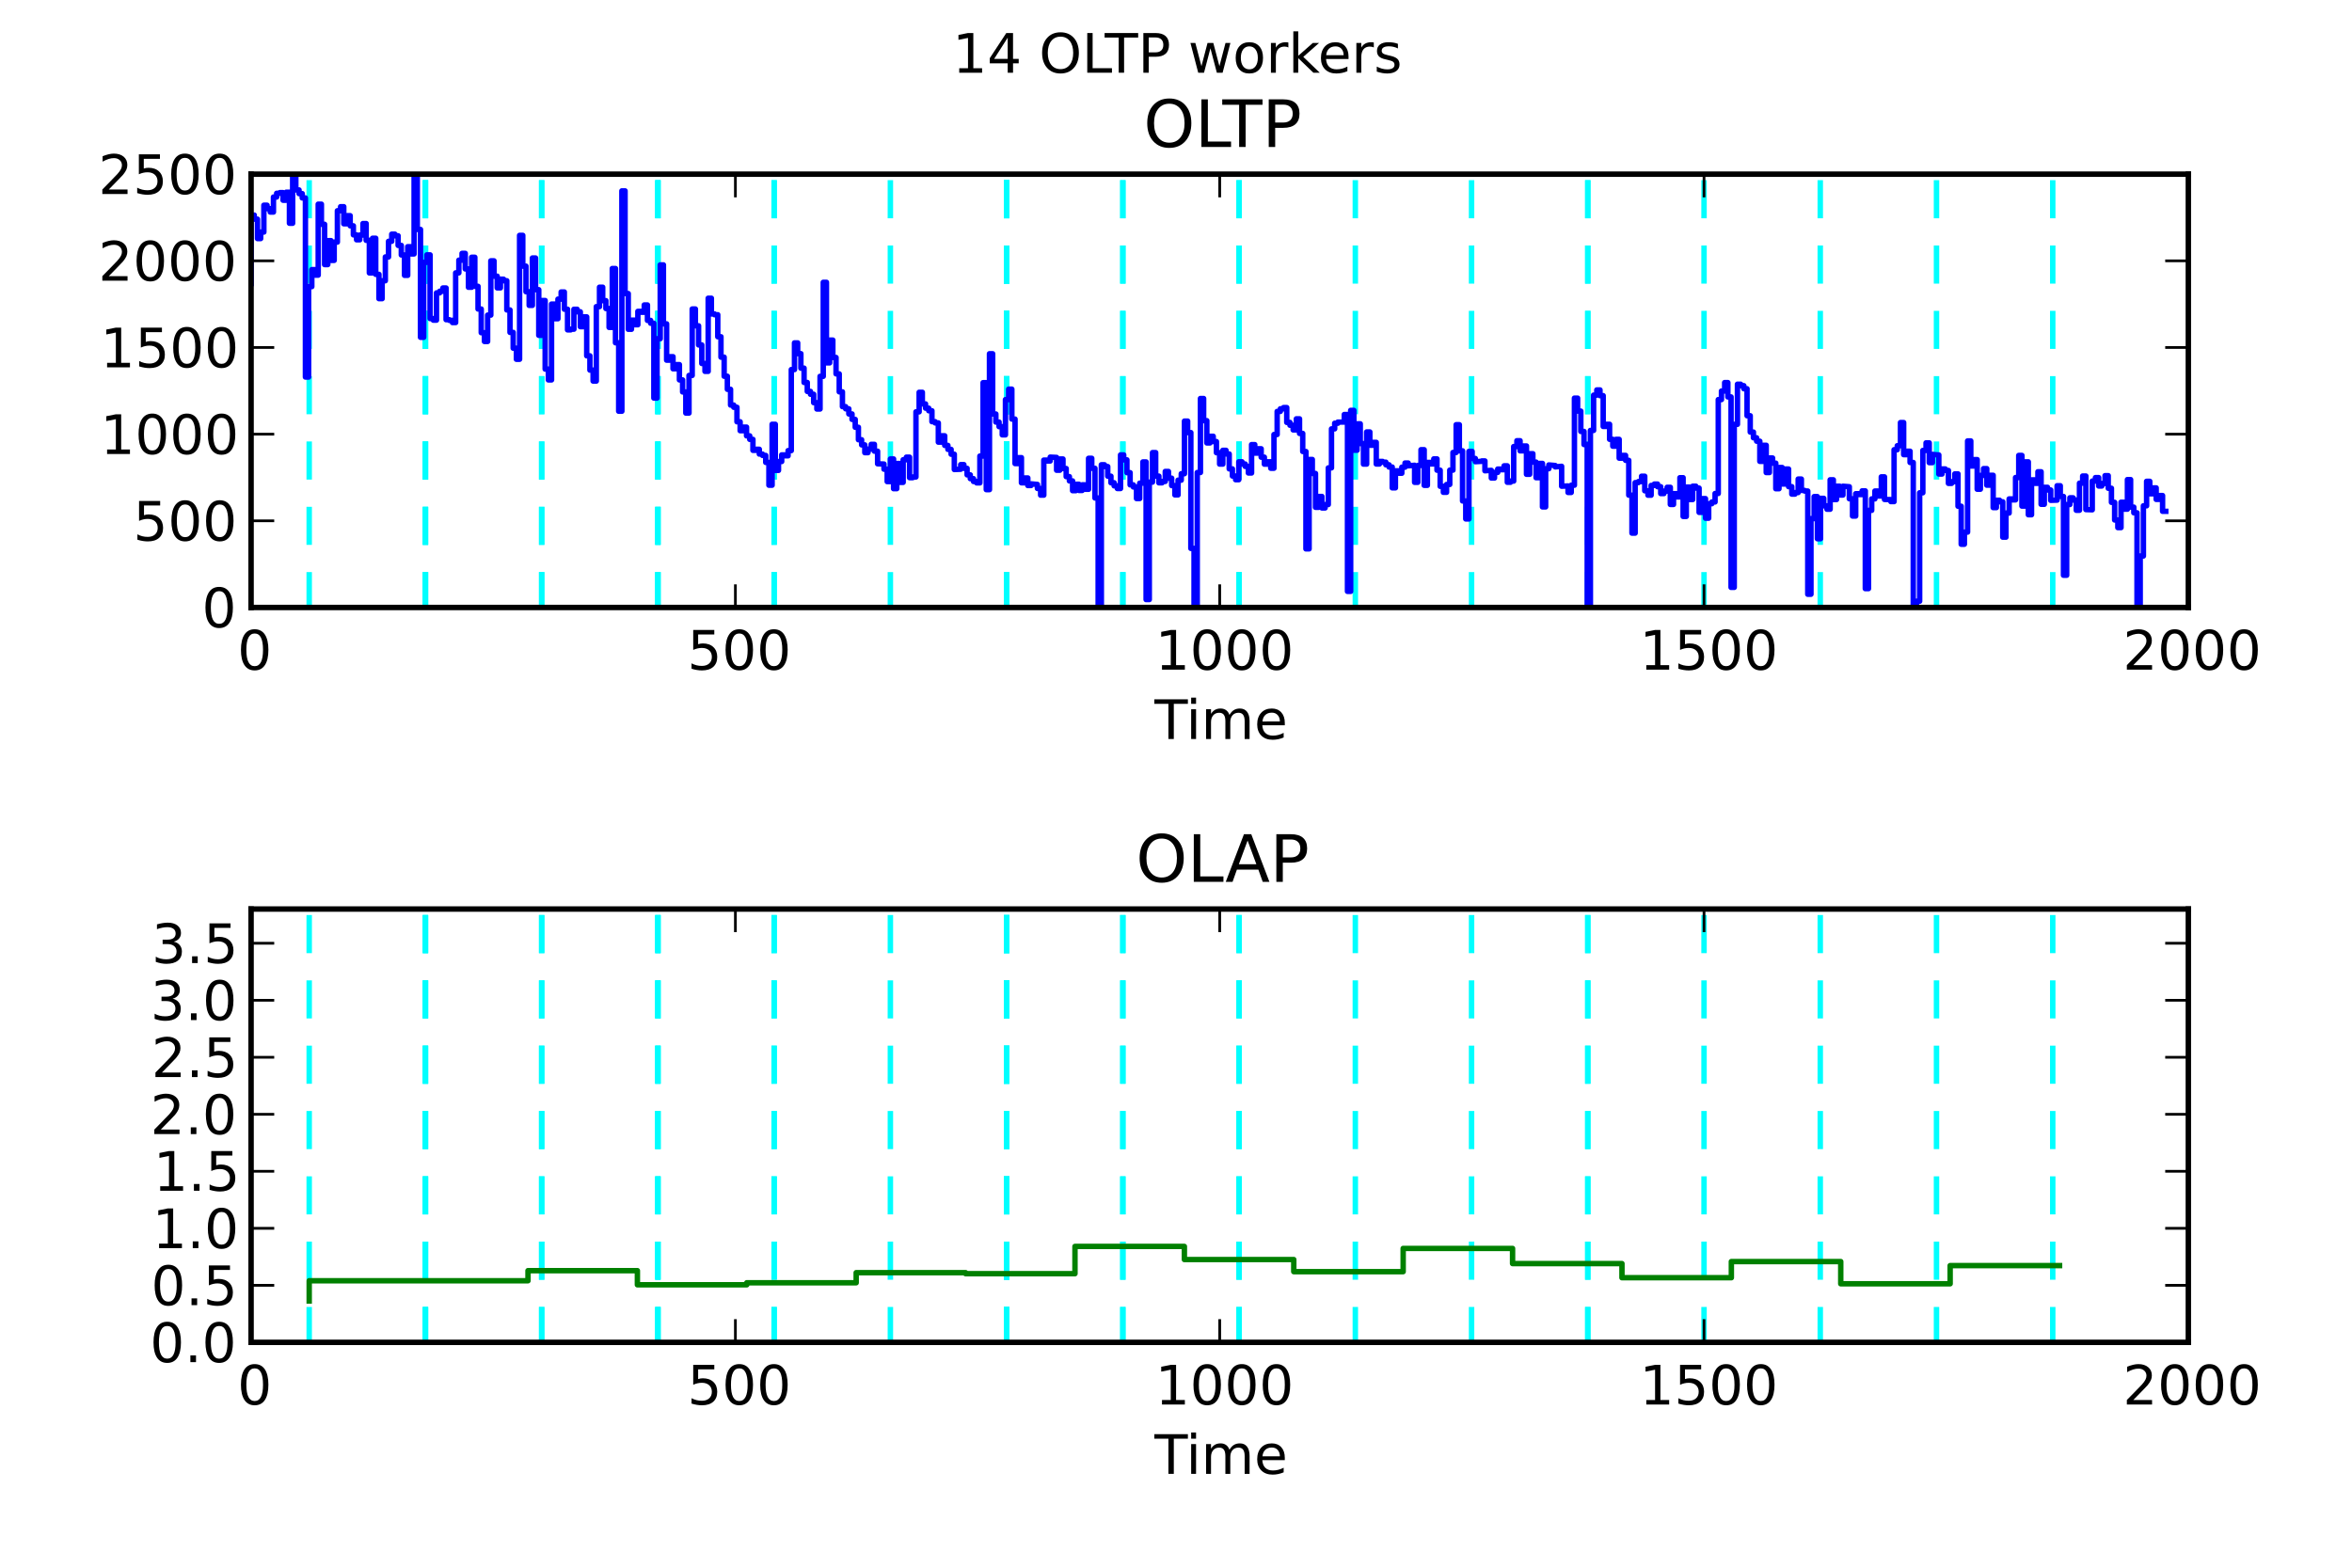 <?xml version="1.0" encoding="utf-8" standalone="no"?>
<!DOCTYPE svg PUBLIC "-//W3C//DTD SVG 1.1//EN"
  "http://www.w3.org/Graphics/SVG/1.1/DTD/svg11.dtd">
<!-- Created with matplotlib (http://matplotlib.sourceforge.net/) -->
<svg height="288pt" version="1.1" viewBox="0 0 432 288" width="432pt" xmlns="http://www.w3.org/2000/svg" xmlns:xlink="http://www.w3.org/1999/xlink">
 <defs>
  <style type="text/css">
*{stroke-linecap:square;stroke-linejoin:round;}
  </style>
 </defs>
 <g id="figure_1">
  <g id="patch_1">
   <path d="
M0 288
L432 288
L432 0
L0 0
z
" style="fill:#ffffff;"/>
  </g>
  <g id="axes_1">
   <g id="patch_2">
    <path d="
M46.117 111.6
L401.941 111.6
L401.941 32
L46.117 32
z
" style="fill:#ffffff;"/>
   </g>
   <g id="line2d_1">
    <path clip-path="url(#paafe9ad165)" d="
M56.792 111.6
L56.792 32" style="fill:none;stroke:#00ffff;stroke-dasharray:6,6;stroke-dashoffset:0.0;stroke-linecap:butt;"/>
   </g>
   <g id="line2d_2">
    <path clip-path="url(#paafe9ad165)" d="
M78.142 111.6
L78.142 32" style="fill:none;stroke:#00ffff;stroke-dasharray:6,6;stroke-dashoffset:0.0;stroke-linecap:butt;"/>
   </g>
   <g id="line2d_3">
    <path clip-path="url(#paafe9ad165)" d="
M78.142 111.6
L78.142 32" style="fill:none;stroke:#00ffff;stroke-dasharray:6,6;stroke-dashoffset:0.0;stroke-linecap:butt;"/>
   </g>
   <g id="line2d_4">
    <path clip-path="url(#paafe9ad165)" d="
M78.142 111.6
L78.142 32" style="fill:none;stroke:#00ffff;stroke-dasharray:6,6;stroke-dashoffset:0.0;stroke-linecap:butt;"/>
   </g>
   <g id="line2d_5">
    <path clip-path="url(#paafe9ad165)" d="
M99.491 111.6
L99.491 32" style="fill:none;stroke:#00ffff;stroke-dasharray:6,6;stroke-dashoffset:0.0;stroke-linecap:butt;"/>
   </g>
   <g id="line2d_6">
    <path clip-path="url(#paafe9ad165)" d="
M99.492 111.6
L99.492 32" style="fill:none;stroke:#00ffff;stroke-dasharray:6,6;stroke-dashoffset:0.0;stroke-linecap:butt;"/>
   </g>
   <g id="line2d_7">
    <path clip-path="url(#paafe9ad165)" d="
M120.841 111.6
L120.841 32" style="fill:none;stroke:#00ffff;stroke-dasharray:6,6;stroke-dashoffset:0.0;stroke-linecap:butt;"/>
   </g>
   <g id="line2d_8">
    <path clip-path="url(#paafe9ad165)" d="
M120.841 111.6
L120.841 32" style="fill:none;stroke:#00ffff;stroke-dasharray:6,6;stroke-dashoffset:0.0;stroke-linecap:butt;"/>
   </g>
   <g id="line2d_9">
    <path clip-path="url(#paafe9ad165)" d="
M120.841 111.6
L120.841 32" style="fill:none;stroke:#00ffff;stroke-dasharray:6,6;stroke-dashoffset:0.0;stroke-linecap:butt;"/>
   </g>
   <g id="line2d_10">
    <path clip-path="url(#paafe9ad165)" d="
M142.19 111.6
L142.19 32" style="fill:none;stroke:#00ffff;stroke-dasharray:6,6;stroke-dashoffset:0.0;stroke-linecap:butt;"/>
   </g>
   <g id="line2d_11">
    <path clip-path="url(#paafe9ad165)" d="
M142.19 111.6
L142.19 32" style="fill:none;stroke:#00ffff;stroke-dasharray:6,6;stroke-dashoffset:0.0;stroke-linecap:butt;"/>
   </g>
   <g id="line2d_12">
    <path clip-path="url(#paafe9ad165)" d="
M163.54 111.6
L163.54 32" style="fill:none;stroke:#00ffff;stroke-dasharray:6,6;stroke-dashoffset:0.0;stroke-linecap:butt;"/>
   </g>
   <g id="line2d_13">
    <path clip-path="url(#paafe9ad165)" d="
M184.889 111.6
L184.889 32" style="fill:none;stroke:#00ffff;stroke-dasharray:6,6;stroke-dashoffset:0.0;stroke-linecap:butt;"/>
   </g>
   <g id="line2d_14">
    <path clip-path="url(#paafe9ad165)" d="
M184.889 111.6
L184.889 32" style="fill:none;stroke:#00ffff;stroke-dasharray:6,6;stroke-dashoffset:0.0;stroke-linecap:butt;"/>
   </g>
   <g id="line2d_15">
    <path clip-path="url(#paafe9ad165)" d="
M184.889 111.6
L184.889 32" style="fill:none;stroke:#00ffff;stroke-dasharray:6,6;stroke-dashoffset:0.0;stroke-linecap:butt;"/>
   </g>
   <g id="line2d_16">
    <path clip-path="url(#paafe9ad165)" d="
M184.889 111.6
L184.889 32" style="fill:none;stroke:#00ffff;stroke-dasharray:6,6;stroke-dashoffset:0.0;stroke-linecap:butt;"/>
   </g>
   <g id="line2d_17">
    <path clip-path="url(#paafe9ad165)" d="
M206.238 111.6
L206.238 32" style="fill:none;stroke:#00ffff;stroke-dasharray:6,6;stroke-dashoffset:0.0;stroke-linecap:butt;"/>
   </g>
   <g id="line2d_18">
    <path clip-path="url(#paafe9ad165)" d="
M206.239 111.6
L206.239 32" style="fill:none;stroke:#00ffff;stroke-dasharray:6,6;stroke-dashoffset:0.0;stroke-linecap:butt;"/>
   </g>
   <g id="line2d_19">
    <path clip-path="url(#paafe9ad165)" d="
M227.588 111.6
L227.588 32" style="fill:none;stroke:#00ffff;stroke-dasharray:6,6;stroke-dashoffset:0.0;stroke-linecap:butt;"/>
   </g>
   <g id="line2d_20">
    <path clip-path="url(#paafe9ad165)" d="
M227.588 111.6
L227.588 32" style="fill:none;stroke:#00ffff;stroke-dasharray:6,6;stroke-dashoffset:0.0;stroke-linecap:butt;"/>
   </g>
   <g id="line2d_21">
    <path clip-path="url(#paafe9ad165)" d="
M248.937 111.6
L248.937 32" style="fill:none;stroke:#00ffff;stroke-dasharray:6,6;stroke-dashoffset:0.0;stroke-linecap:butt;"/>
   </g>
   <g id="line2d_22">
    <path clip-path="url(#paafe9ad165)" d="
M270.287 111.6
L270.287 32" style="fill:none;stroke:#00ffff;stroke-dasharray:6,6;stroke-dashoffset:0.0;stroke-linecap:butt;"/>
   </g>
   <g id="line2d_23">
    <path clip-path="url(#paafe9ad165)" d="
M291.636 111.6
L291.636 32" style="fill:none;stroke:#00ffff;stroke-dasharray:6,6;stroke-dashoffset:0.0;stroke-linecap:butt;"/>
   </g>
   <g id="line2d_24">
    <path clip-path="url(#paafe9ad165)" d="
M291.636 111.6
L291.636 32" style="fill:none;stroke:#00ffff;stroke-dasharray:6,6;stroke-dashoffset:0.0;stroke-linecap:butt;"/>
   </g>
   <g id="line2d_25">
    <path clip-path="url(#paafe9ad165)" d="
M312.986 111.6
L312.986 32" style="fill:none;stroke:#00ffff;stroke-dasharray:6,6;stroke-dashoffset:0.0;stroke-linecap:butt;"/>
   </g>
   <g id="line2d_26">
    <path clip-path="url(#paafe9ad165)" d="
M334.335 111.6
L334.335 32" style="fill:none;stroke:#00ffff;stroke-dasharray:6,6;stroke-dashoffset:0.0;stroke-linecap:butt;"/>
   </g>
   <g id="line2d_27">
    <path clip-path="url(#paafe9ad165)" d="
M355.685 111.6
L355.685 32" style="fill:none;stroke:#00ffff;stroke-dasharray:6,6;stroke-dashoffset:0.0;stroke-linecap:butt;"/>
   </g>
   <g id="line2d_28">
    <path clip-path="url(#paafe9ad165)" d="
M377.034 111.6
L377.034 32" style="fill:none;stroke:#00ffff;stroke-dasharray:6,6;stroke-dashoffset:0.0;stroke-linecap:butt;"/>
   </g>
   <g id="line2d_29">
    <path clip-path="url(#paafe9ad165)" d="
M46.117 52.088
L46.117 39.516
L46.704 39.516
L46.704 40.259
L47.291 40.259
L47.291 43.829
L47.879 43.829
L47.879 42.633
L48.466 42.633
L48.466 37.702
L49.053 37.702
L49.053 38.329
L49.64 38.329
L49.64 38.956
L50.227 38.956
L50.227 36.197
L50.814 36.197
L50.814 35.512
L51.401 35.512
L51.401 35.386
L51.988 35.386
L51.988 36.785
L52.575 36.785
L52.575 35.309
L53.163 35.309
L53.163 41.012
L53.75 41.012
L53.75 32.164
L54.337 32.164
L54.337 34.894
L54.924 34.894
L54.924 35.57
L55.511 35.57
L55.511 36.361
L56.098 36.361
L56.098 69.262
L56.685 69.262
L56.685 52.657
L57.272 52.657
L57.272 49.531
L57.859 49.531
L57.859 50.544
L58.447 50.544
L58.447 37.509
L59.034 37.509
L59.034 41.205
L59.621 41.205
L59.621 48.605
L60.208 48.605
L60.208 44.205
L60.795 44.205
L60.795 47.833
L61.382 47.833
L61.382 44.475
L61.969 44.475
L61.969 38.715
L62.556 38.715
L62.556 37.972
L63.143 37.972
L63.143 41.108
L63.73 41.108
L63.73 39.622
L64.318 39.622
L64.318 41.484
L64.905 41.484
L64.905 43.144
L65.492 43.144
L65.492 44.051
L66.079 44.051
L66.079 43.182
L66.666 43.182
L66.666 41.069
L67.253 41.069
L67.253 44.147
L67.84 44.147
L67.84 50.139
L68.427 50.139
L68.427 43.771
L69.014 43.771
L69.014 50.4
L69.602 50.4
L69.602 54.867
L70.189 54.867
L70.189 51.577
L70.776 51.577
L70.776 47.206
L71.363 47.206
L71.363 44.331
L71.95 44.331
L71.95 43.019
L72.537 43.019
L72.537 43.318
L73.124 43.318
L73.124 45.083
L73.711 45.083
L73.711 46.839
L74.298 46.839
L74.298 50.583
L74.885 50.583
L74.885 45.324
L75.473 45.324
L75.473 46.646
L76.06 46.646
L76.06 28.922
L76.647 28.922
L76.647 42.15
L77.234 42.15
L77.234 61.968
L77.821 61.968
L77.821 48.19
L78.408 48.19
L78.408 46.82
L78.995 46.82
L78.995 58.524
L79.582 58.524
L79.582 58.813
L80.169 58.813
L80.169 53.806
L80.757 53.806
L80.757 53.506
L81.344 53.506
L81.344 52.908
L81.931 52.908
L81.931 58.726
L82.518 58.726
L82.518 58.852
L83.105 58.852
L83.105 59.257
L83.692 59.257
L83.692 50.129
L84.279 50.129
L84.279 47.794
L84.866 47.794
L84.866 46.55
L85.454 46.55
L85.454 49.406
L86.041 49.406
L86.041 52.773
L86.628 52.773
L86.628 47.264
L87.215 47.264
L87.215 52.599
L87.802 52.599
L87.802 56.768
L88.389 56.768
L88.389 61.119
L88.976 61.119
L88.976 62.73
L89.563 62.73
L89.563 57.887
L90.15 57.887
L90.15 47.92
L90.737 47.92
L90.737 50.737
L91.325 50.737
L91.325 52.889
L91.912 52.889
L91.912 51.297
L92.499 51.297
L92.499 51.577
L93.086 51.577
L93.086 56.941
L93.673 56.941
L93.673 61.061
L94.26 61.061
L94.26 63.965
L94.847 63.965
L94.847 66.001
L95.434 66.001
L95.434 43.24
L96.022 43.24
L96.022 48.894
L96.609 48.894
L96.609 53.593
L97.196 53.593
L97.196 56.102
L97.783 56.102
L97.783 47.399
L98.37 47.399
L98.37 53.217
L98.957 53.217
L98.957 61.602
L99.544 61.602
L99.544 55.205
L100.131 55.205
L100.131 67.805
L100.718 67.805
L100.718 69.793
L101.305 69.793
L101.305 55.861
L101.893 55.861
L101.893 58.553
L102.48 58.553
L102.48 54.954
L103.067 54.954
L103.067 53.642
L103.654 53.642
L103.654 56.806
L104.241 56.806
L104.241 60.598
L104.828 60.598
L104.828 60.473
L105.415 60.473
L105.415 56.816
L106.002 56.816
L106.002 57.279
L106.589 57.279
L106.589 60.01
L107.177 60.01
L107.177 58.215
L107.764 58.215
L107.764 65.364
L108.351 65.364
L108.351 67.989
L108.938 67.989
L108.938 70.005
L109.525 70.005
L109.525 56.333
L110.112 56.333
L110.112 52.763
L110.699 52.763
L110.699 55.233
L111.286 55.233
L111.286 56.681
L111.873 56.681
L111.873 60.145
L112.461 60.145
L112.461 49.329
L113.048 49.329
L113.048 62.972
L113.635 62.972
L113.635 75.544
L114.222 75.544
L114.222 35.068
L114.809 35.068
L114.809 53.931
L115.396 53.931
L115.396 60.492
L115.983 60.492
L115.983 58.813
L116.57 58.813
L116.57 59.662
L117.157 59.662
L117.157 57.202
L117.744 57.202
L117.744 57.366
L118.332 57.366
L118.332 56.025
L118.919 56.025
L118.919 58.861
L119.506 58.861
L119.506 59.382
L120.093 59.382
L120.093 73.122
L120.68 73.122
L120.68 62.229
L121.267 62.229
L121.267 48.663
L121.854 48.663
L121.854 59.498
L122.441 59.498
L122.441 66.165
L123.028 66.165
L123.028 65.528
L123.616 65.528
L123.616 67.748
L124.203 67.748
L124.203 66.985
L124.79 66.985
L124.79 69.793
L125.377 69.793
L125.377 72.003
L125.964 72.003
L125.964 75.881
L126.551 75.881
L126.551 68.973
L127.138 68.973
L127.138 56.768
L127.725 56.768
L127.725 59.855
L128.312 59.855
L128.312 63.367
L128.9 63.367
L128.9 66.773
L129.487 66.773
L129.487 68.22
L130.074 68.22
L130.074 54.79
L130.661 54.79
L130.661 57.675
L131.248 57.675
L131.248 57.819
L131.835 57.819
L131.835 61.862
L132.422 61.862
L132.422 65.615
L133.009 65.615
L133.009 69.118
L133.596 69.118
L133.596 71.52
L134.184 71.52
L134.184 74.415
L134.771 74.415
L134.771 74.82
L135.358 74.82
L135.358 77.483
L135.945 77.483
L135.945 79.123
L136.532 79.123
L136.532 78.467
L137.119 78.467
L137.119 80.069
L137.706 80.069
L137.706 80.715
L138.293 80.715
L138.293 82.732
L138.88 82.732
L138.88 82.539
L139.468 82.539
L139.468 83.417
L140.055 83.417
L140.055 83.668
L140.642 83.668
L140.642 84.951
L141.229 84.951
L141.229 89.138
L141.816 89.138
L141.816 77.946
L142.403 77.946
L142.403 86.417
L142.99 86.417
L142.99 84.787
L143.577 84.787
L143.577 83.571
L144.164 83.571
L144.164 83.735
L144.751 83.735
L144.751 82.78
L145.339 82.78
L145.339 67.892
L145.926 67.892
L145.926 62.991
L146.513 62.991
L146.513 64.969
L147.1 64.969
L147.1 67.632
L147.687 67.632
L147.687 70.266
L148.274 70.266
L148.274 71.906
L148.861 71.906
L148.861 72.427
L149.448 72.427
L149.448 73.971
L150.035 73.971
L150.035 75.138
L150.623 75.138
L150.623 69.137
L151.21 69.137
L151.21 51.866
L151.797 51.866
L151.797 66.667
L152.384 66.667
L152.384 62.48
L152.971 62.48
L152.971 65.673
L153.558 65.673
L153.558 68.683
L154.145 68.683
L154.145 71.983
L154.732 71.983
L154.732 74.704
L155.319 74.704
L155.319 75.1
L155.907 75.1
L155.907 76.045
L156.494 76.045
L156.494 77.049
L157.081 77.049
L157.081 78.496
L157.668 78.496
L157.668 80.783
L158.255 80.783
L158.255 81.728
L158.842 81.728
L158.842 83.156
L159.429 83.156
L159.429 82.5
L160.016 82.5
L160.016 81.632
L160.603 81.632
L160.603 82.886
L161.191 82.886
L161.191 85.202
L162.365 85.25
L162.365 86.195
L162.952 86.195
L162.952 88.472
L163.539 88.472
L163.539 84.314
L164.126 84.314
L164.126 89.775
L164.713 89.775
L164.713 85.153
L165.3 85.153
L165.3 88.617
L165.887 88.617
L165.887 84.459
L166.475 84.459
L166.475 83.986
L167.062 83.986
L167.062 87.749
L167.649 87.749
L167.649 87.624
L168.236 87.624
L168.236 75.659
L168.823 75.659
L168.823 72.07
L169.41 72.07
L169.41 74.202
L169.997 74.202
L169.997 74.984
L170.584 74.984
L170.584 75.457
L171.171 75.457
L171.171 77.464
L171.759 77.464
L171.759 77.695
L172.346 77.695
L172.346 81.227
L172.933 81.227
L172.933 80.059
L173.52 80.059
L173.52 81.825
L174.107 81.825
L174.107 82.558
L174.694 82.558
L174.694 83.446
L175.281 83.446
L175.281 86.253
L176.455 86.205
L176.455 85.356
L177.042 85.356
L177.042 86.041
L177.63 86.041
L177.63 87.237
L178.217 87.237
L178.217 87.932
L178.804 87.932
L178.804 88.453
L179.391 88.453
L179.391 88.714
L179.978 88.714
L179.978 83.783
L180.565 83.783
L180.565 70.304
L181.152 70.304
L181.152 89.949
L181.739 89.949
L181.739 64.988
L182.326 64.988
L182.326 76.055
L182.914 76.055
L182.914 77.541
L183.501 77.541
L183.501 78.38
L184.088 78.38
L184.088 79.885
L184.675 79.885
L184.675 73.411
L185.262 73.411
L185.262 71.491
L185.849 71.491
L185.849 76.991
L186.436 76.991
L186.436 85.163
L187.023 85.163
L187.023 84.073
L187.61 84.073
L187.61 88.695
L188.198 88.695
L188.198 87.807
L188.785 87.807
L188.785 89.196
L189.372 89.196
L189.372 88.887
L190.546 88.994
L190.546 89.737
L191.133 89.737
L191.133 90.962
L191.72 90.962
L191.72 84.526
L192.307 84.526
L192.307 84.69
L192.894 84.69
L192.894 83.976
L194.069 84.034
L194.069 86.388
L194.656 86.388
L194.656 84.324
L195.243 84.324
L195.243 86.07
L195.83 86.07
L195.83 87.556
L196.417 87.556
L196.417 88.347
L197.004 88.347
L197.004 90.142
L197.591 90.142
L197.591 88.965
L198.178 88.965
L198.178 90.103
L198.766 90.103
L198.766 89.071
L199.353 89.071
L199.353 89.891
L199.94 89.891
L199.94 84.198
L200.527 84.198
L200.527 86.031
L201.114 86.031
L201.114 91.483
L201.701 91.483
L201.701 111.6
L202.288 111.6
L202.288 85.385
L202.875 85.385
L202.875 85.713
L203.462 85.713
L203.462 87.479
L204.05 87.479
L204.05 88.685
L204.637 88.685
L204.637 89.254
L205.224 89.254
L205.224 89.746
L205.811 89.746
L205.811 83.571
L206.398 83.571
L206.398 84.478
L206.985 84.478
L206.985 86.832
L207.572 86.832
L207.572 89.071
L208.159 89.071
L208.159 89.457
L208.746 89.457
L208.746 91.589
L209.333 91.589
L209.333 88.762
L209.921 88.762
L209.921 84.864
L210.508 84.864
L210.508 110.143
L211.095 110.143
L211.095 88.569
L211.682 88.569
L211.682 83.147
L212.269 83.147
L212.269 87.469
L212.856 87.469
L212.856 88.695
L213.443 88.695
L213.443 88.444
L214.03 88.444
L214.03 86.61
L214.617 86.61
L214.617 87.845
L215.205 87.845
L215.205 89.206
L215.792 89.206
L215.792 90.914
L216.379 90.914
L216.379 88.212
L216.966 88.212
L216.966 87.025
L217.553 87.025
L217.553 77.358
L218.14 77.358
L218.14 79.471
L218.727 79.471
L218.727 100.745
L219.314 100.745
L219.314 111.6
L219.901 111.6
L219.901 86.803
L220.489 86.803
L220.489 73.209
L221.076 73.209
L221.076 77.28
L221.663 77.28
L221.663 81.371
L222.25 81.371
L222.25 80.146
L222.837 80.146
L222.837 81.12
L223.424 81.12
L223.424 83.166
L224.011 83.166
L224.011 85.26
L224.598 85.26
L224.598 82.732
L225.185 82.732
L225.185 83.397
L225.773 83.397
L225.773 86.138
L226.36 86.138
L226.36 87.45
L226.947 87.45
L226.947 88.125
L227.534 88.125
L227.534 84.835
L228.121 84.835
L228.121 85.24
L228.708 85.24
L228.708 85.684
L229.295 85.684
L229.295 86.89
L229.882 86.89
L229.882 81.68
L230.469 81.68
L230.469 83.243
L231.057 83.243
L231.057 82.442
L231.644 82.442
L231.644 83.986
L232.231 83.986
L232.231 85.269
L232.818 85.269
L232.818 84.835
L233.405 84.835
L233.405 86.022
L233.992 86.022
L233.992 79.828
L234.579 79.828
L234.579 75.582
L235.166 75.582
L235.166 75.1
L235.753 75.1
L235.753 74.878
L236.341 74.878
L236.341 77.599
L236.928 77.599
L236.928 78.12
L237.515 78.12
L237.515 78.978
L238.102 78.978
L238.102 76.943
L238.689 76.943
L238.689 79.625
L239.276 79.625
L239.276 82.944
L239.863 82.944
L239.863 100.832
L240.45 100.832
L240.45 84.41
L241.037 84.41
L241.037 86.977
L241.624 86.977
L241.624 93.2
L242.212 93.2
L242.212 91.203
L242.799 91.203
L242.799 93.316
L243.386 93.316
L243.386 92.689
L243.973 92.689
L243.973 85.954
L244.56 85.954
L244.56 78.785
L245.147 78.785
L245.147 77.753
L245.734 77.753
L245.734 77.541
L246.908 77.541
L246.908 76.151
L247.496 76.151
L247.496 108.638
L248.083 108.638
L248.083 75.389
L248.67 75.389
L248.67 82.712
L249.257 82.712
L249.257 77.859
L249.844 77.859
L249.844 81.487
L250.431 81.487
L250.431 85.26
L251.018 85.26
L251.018 79.355
L251.605 79.355
L251.605 81.796
L252.192 81.796
L252.192 81.265
L252.78 81.265
L252.78 85.24
L253.367 85.24
L253.367 84.767
L253.954 84.767
L253.954 84.903
L254.541 84.903
L254.541 85.385
L255.128 85.385
L255.128 85.8
L255.715 85.8
L255.715 89.621
L256.302 89.621
L256.302 86.495
L256.889 86.495
L256.889 86.938
L257.476 86.938
L257.476 85.829
L258.064 85.829
L258.064 85.067
L258.651 85.067
L258.651 85.578
L259.825 85.472
L259.825 88.608
L260.412 88.608
L260.412 85.51
L260.999 85.51
L260.999 82.616
L261.586 82.616
L261.586 89.158
L262.173 89.158
L262.173 84.951
L262.76 84.951
L262.76 85.231
L263.348 85.231
L263.348 84.304
L263.935 84.304
L263.935 86.379
L264.522 86.379
L264.522 89.341
L265.109 89.341
L265.109 90.441
L265.696 90.441
L265.696 89.003
L266.283 89.003
L266.283 86.369
L266.87 86.369
L266.87 83.127
L267.457 83.127
L267.457 78.023
L268.044 78.023
L268.044 82.819
L268.631 82.819
L268.631 92.033
L269.219 92.033
L269.219 95.333
L269.806 95.333
L269.806 82.925
L270.393 82.925
L270.393 84.227
L270.98 84.227
L270.98 84.816
L272.154 84.748
L272.154 84.681
L272.741 84.681
L272.741 86.485
L273.915 86.408
L273.915 87.816
L274.503 87.816
L274.503 86.784
L275.09 86.784
L275.09 86.176
L275.677 86.176
L275.677 86.292
L276.264 86.292
L276.264 85.578
L276.851 85.578
L276.851 88.598
L277.438 88.598
L277.438 88.376
L278.025 88.376
L278.025 82.037
L278.612 82.037
L278.612 80.966
L279.199 80.966
L279.199 82.828
L279.787 82.828
L279.787 81.931
L280.374 81.931
L280.374 87.131
L280.961 87.131
L280.961 83.349
L281.548 83.349
L281.548 84.893
L282.135 84.893
L282.135 87.759
L282.722 87.759
L282.722 85.134
L283.309 85.134
L283.309 93.123
L283.896 93.123
L283.896 86.109
L284.483 86.109
L284.483 85.414
L285.658 85.52
L285.658 85.771
L286.832 85.665
L286.832 89.322
L288.006 89.273
L288.006 90.47
L288.593 90.47
L288.593 89.138
L289.18 89.138
L289.18 73.141
L289.767 73.141
L289.767 75.524
L290.355 75.524
L290.355 79.258
L290.942 79.258
L290.942 81.67
L291.529 81.67
L291.529 111.6
L292.116 111.6
L292.116 79.075
L292.703 79.075
L292.703 72.591
L293.29 72.591
L293.29 71.636
L293.877 71.636
L293.877 72.688
L294.464 72.688
L294.464 78.342
L295.051 78.342
L295.051 77.946
L295.639 77.946
L295.639 80.706
L296.226 80.706
L296.226 81.969
L296.813 81.969
L296.813 80.715
L297.4 80.715
L297.4 84.169
L297.987 84.169
L297.987 83.658
L298.574 83.658
L298.574 84.565
L299.161 84.565
L299.161 90.962
L299.748 90.962
L299.748 97.938
L300.335 97.938
L300.335 88.665
L300.922 88.665
L300.922 88.472
L301.51 88.472
L301.51 87.488
L302.097 87.488
L302.097 90.161
L302.684 90.161
L302.684 90.972
L303.271 90.972
L303.271 89.177
L303.858 89.177
L303.858 88.926
L304.445 88.926
L304.445 89.408
L305.032 89.408
L305.032 90.672
L305.619 90.672
L305.619 90.219
L306.206 90.219
L306.206 89.524
L306.794 89.524
L306.794 92.67
L307.381 92.67
L307.381 90.692
L307.968 90.692
L307.968 91.29
L308.555 91.29
L308.555 87.759
L309.142 87.759
L309.142 94.87
L309.729 94.87
L309.729 89.476
L310.316 89.476
L310.316 91.772
L310.903 91.772
L310.903 89.322
L311.49 89.322
L311.49 89.669
L312.078 89.669
L312.078 94.127
L312.665 94.127
L312.665 91.599
L313.252 91.599
L313.252 95.198
L313.839 95.198
L313.839 92.535
L314.426 92.535
L314.426 92.216
L315.013 92.216
L315.013 90.663
L315.6 90.663
L315.6 73.411
L316.187 73.411
L316.187 71.838
L316.774 71.838
L316.774 70.285
L317.362 70.285
L317.362 72.919
L317.949 72.919
L317.949 107.905
L318.536 107.905
L318.536 77.956
L319.123 77.956
L319.123 70.584
L319.71 70.584
L319.71 70.854
L320.297 70.854
L320.297 71.414
L320.884 71.414
L320.884 76.373
L321.471 76.373
L321.471 79.374
L322.058 79.374
L322.058 80.426
L322.646 80.426
L322.646 81.053
L323.233 81.053
L323.233 84.758
L323.82 84.758
L323.82 81.805
L324.407 81.805
L324.407 86.813
L324.994 86.813
L324.994 84.14
L325.581 84.14
L325.581 85.086
L326.168 85.086
L326.168 89.785
L326.755 89.785
L326.755 85.887
L327.342 85.887
L327.342 88.916
L327.93 88.916
L327.93 86.167
L328.517 86.167
L328.517 89.399
L329.104 89.399
L329.104 90.769
L329.691 90.769
L329.691 90.489
L330.278 90.489
L330.278 88.009
L330.865 88.009
L330.865 90.094
L331.452 90.094
L331.452 90.209
L332.039 90.209
L332.039 109.169
L332.626 109.169
L332.626 95.275
L333.213 95.275
L333.213 91.232
L333.801 91.232
L333.801 98.97
L334.388 98.97
L334.388 91.55
L334.975 91.55
L334.975 92.93
L335.562 92.93
L335.562 93.548
L336.149 93.548
L336.149 88.144
L336.736 88.144
L336.736 91.772
L337.323 91.772
L337.323 89.322
L337.91 89.322
L337.91 90.943
L338.497 90.943
L338.497 89.322
L339.672 89.418
L339.672 91.628
L340.259 91.628
L340.259 94.802
L340.846 94.802
L340.846 90.701
L341.433 90.701
L341.433 90.856
L342.02 90.856
L342.02 90.18
L342.607 90.18
L342.607 108.136
L343.194 108.136
L343.194 93.76
L343.781 93.76
L343.781 91.647
L344.369 91.647
L344.369 90.209
L344.956 90.209
L344.956 91.116
L345.543 91.116
L345.543 87.604
L346.13 87.604
L346.13 91.753
L347.304 91.782
L347.304 92.149
L347.891 92.149
L347.891 82.616
L348.478 82.616
L348.478 81.883
L349.065 81.883
L349.065 77.628
L349.653 77.628
L349.653 83.523
L350.24 83.523
L350.24 82.896
L350.827 82.896
L350.827 84.96
L351.414 84.96
L351.414 111.349
L352.001 111.349
L352.001 110.452
L352.588 110.452
L352.588 90.528
L353.175 90.528
L353.175 82.751
L353.762 82.751
L353.762 81.362
L354.349 81.362
L354.349 84.989
L354.937 84.989
L354.937 83.475
L356.111 83.581
L356.111 87.083
L356.698 87.083
L356.698 86.147
L357.285 86.147
L357.285 86.427
L357.872 86.427
L357.872 88.801
L358.459 88.801
L358.459 88.492
L359.046 88.492
L359.046 87.064
L359.633 87.064
L359.633 92.998
L360.22 92.998
L360.22 99.983
L360.808 99.983
L360.808 97.754
L361.395 97.754
L361.395 81.005
L361.982 81.005
L361.982 85.617
L362.569 85.617
L362.569 84.43
L363.156 84.43
L363.156 89.872
L363.743 89.872
L363.743 87.334
L364.33 87.334
L364.33 86.089
L364.917 86.089
L364.917 89.129
L365.504 89.129
L365.504 87.315
L366.092 87.315
L366.092 93.249
L366.679 93.249
L366.679 91.898
L367.266 91.898
L367.266 92.187
L367.853 92.187
L367.853 98.681
L368.44 98.681
L368.44 94.252
L369.027 94.252
L369.027 91.656
L369.614 91.656
L369.614 91.83
L370.201 91.83
L370.201 87.73
L370.788 87.73
L370.788 83.668
L371.376 83.668
L371.376 92.978
L371.963 92.978
L371.963 84.845
L372.55 84.845
L372.55 94.561
L373.137 94.561
L373.137 88.154
L373.724 88.154
L373.724 88.791
L374.311 88.791
L374.311 86.668
L374.898 86.668
L374.898 92.641
L375.485 92.641
L375.485 89.524
L376.072 89.524
L376.072 90.016
L376.66 90.016
L376.66 91.917
L377.834 91.879
L377.834 89.235
L378.421 89.235
L378.421 91.203
L379.008 91.203
L379.008 105.676
L379.595 105.676
L379.595 92.689
L380.182 92.689
L380.182 91.454
L380.769 91.454
L380.769 91.869
L381.356 91.869
L381.356 93.741
L381.944 93.741
L381.944 88.762
L382.531 88.762
L382.531 87.45
L383.118 87.45
L383.118 93.615
L384.292 93.654
L384.292 88.376
L384.879 88.376
L384.879 87.739
L385.466 87.739
L385.466 89.283
L386.053 89.283
L386.053 88.82
L386.64 88.82
L386.64 87.382
L387.228 87.382
L387.228 89.698
L387.815 89.698
L387.815 92.284
L388.402 92.284
L388.402 95.526
L388.989 95.526
L388.989 96.925
L389.576 96.925
L389.576 92.264
L390.163 92.264
L390.163 93.538
L390.75 93.538
L390.75 88.106
L391.337 88.106
L391.337 93.162
L391.924 93.162
L391.924 94.204
L392.511 94.204
L392.511 111.6
L393.099 111.6
L393.099 102.144
L393.686 102.144
L393.686 92.921
L394.273 92.921
L394.273 88.424
L394.86 88.424
L394.86 90.721
L395.447 90.721
L395.447 89.63
L396.034 89.63
L396.034 91.743
L396.621 91.743
L396.621 91.039
L397.208 91.039
L397.208 93.934
L397.795 93.934
L397.795 93.934" style="fill:none;stroke:#0000ff;"/>
   </g>
   <g id="matplotlib.axis_1">
    <g id="xtick_1">
     <g id="line2d_30">
      <defs>
       <path d="
M0 0
L0 -4" id="m0012dd4eef" style="stroke:#000000;stroke-linecap:butt;stroke-width:0.5;"/>
      </defs>
      <g>
       <use style="stroke:#000000;stroke-linecap:butt;stroke-width:0.5;" x="46.117" xlink:href="#m0012dd4eef" y="111.6"/>
      </g>
     </g>
     <g id="line2d_31">
      <defs>
       <path d="
M0 0
L0 4" id="m476344969c" style="stroke:#000000;stroke-linecap:butt;stroke-width:0.5;"/>
      </defs>
      <g>
       <use style="stroke:#000000;stroke-linecap:butt;stroke-width:0.5;" x="46.117" xlink:href="#m476344969c" y="32.0"/>
      </g>
     </g>
     <g id="text_1">
      <!-- 0 -->
      <defs>
       <path d="
M31.781 66.406
Q24.172 66.406 20.328 58.906
Q16.5 51.422 16.5 36.375
Q16.5 21.391 20.328 13.891
Q24.172 6.391 31.781 6.391
Q39.453 6.391 43.281 13.891
Q47.125 21.391 47.125 36.375
Q47.125 51.422 43.281 58.906
Q39.453 66.406 31.781 66.406
M31.781 74.219
Q44.047 74.219 50.516 64.516
Q56.984 54.828 56.984 36.375
Q56.984 17.969 50.516 8.266
Q44.047 -1.422 31.781 -1.422
Q19.531 -1.422 13.062 8.266
Q6.594 17.969 6.594 36.375
Q6.594 54.828 13.062 64.516
Q19.531 74.219 31.781 74.219" id="DejaVuSans-30"/>
      </defs>
      <g transform="translate(43.598 123.022)scale(0.1 -0.1)">
       <use xlink:href="#DejaVuSans-30"/>
      </g>
     </g>
    </g>
    <g id="xtick_2">
     <g id="line2d_32">
      <g>
       <use style="stroke:#000000;stroke-linecap:butt;stroke-width:0.5;" x="135.073" xlink:href="#m0012dd4eef" y="111.6"/>
      </g>
     </g>
     <g id="line2d_33">
      <g>
       <use style="stroke:#000000;stroke-linecap:butt;stroke-width:0.5;" x="135.073" xlink:href="#m476344969c" y="32.0"/>
      </g>
     </g>
     <g id="text_2">
      <!-- 500 -->
      <defs>
       <path d="
M10.797 72.906
L49.516 72.906
L49.516 64.594
L19.828 64.594
L19.828 46.734
Q21.969 47.469 24.109 47.828
Q26.266 48.188 28.422 48.188
Q40.625 48.188 47.75 41.5
Q54.891 34.812 54.891 23.391
Q54.891 11.625 47.562 5.094
Q40.234 -1.422 26.906 -1.422
Q22.312 -1.422 17.547 -0.641
Q12.797 0.141 7.719 1.703
L7.719 11.625
Q12.109 9.234 16.797 8.062
Q21.484 6.891 26.703 6.891
Q35.156 6.891 40.078 11.328
Q45.016 15.766 45.016 23.391
Q45.016 31 40.078 35.438
Q35.156 39.891 26.703 39.891
Q22.75 39.891 18.812 39.016
Q14.891 38.141 10.797 36.281
z
" id="DejaVuSans-35"/>
      </defs>
      <g transform="translate(126.247 123.022)scale(0.1 -0.1)">
       <use xlink:href="#DejaVuSans-35"/>
       <use x="63.623" xlink:href="#DejaVuSans-30"/>
       <use x="127.246" xlink:href="#DejaVuSans-30"/>
      </g>
     </g>
    </g>
    <g id="xtick_3">
     <g id="line2d_34">
      <g>
       <use style="stroke:#000000;stroke-linecap:butt;stroke-width:0.5;" x="224.029" xlink:href="#m0012dd4eef" y="111.6"/>
      </g>
     </g>
     <g id="line2d_35">
      <g>
       <use style="stroke:#000000;stroke-linecap:butt;stroke-width:0.5;" x="224.029" xlink:href="#m476344969c" y="32.0"/>
      </g>
     </g>
     <g id="text_3">
      <!-- 1000 -->
      <defs>
       <path d="
M12.406 8.297
L28.516 8.297
L28.516 63.922
L10.984 60.406
L10.984 69.391
L28.422 72.906
L38.281 72.906
L38.281 8.297
L54.391 8.297
L54.391 0
L12.406 0
z
" id="DejaVuSans-31"/>
      </defs>
      <g transform="translate(212.186 123.022)scale(0.1 -0.1)">
       <use xlink:href="#DejaVuSans-31"/>
       <use x="63.623" xlink:href="#DejaVuSans-30"/>
       <use x="127.246" xlink:href="#DejaVuSans-30"/>
       <use x="190.869" xlink:href="#DejaVuSans-30"/>
      </g>
     </g>
    </g>
    <g id="xtick_4">
     <g id="line2d_36">
      <g>
       <use style="stroke:#000000;stroke-linecap:butt;stroke-width:0.5;" x="312.985" xlink:href="#m0012dd4eef" y="111.6"/>
      </g>
     </g>
     <g id="line2d_37">
      <g>
       <use style="stroke:#000000;stroke-linecap:butt;stroke-width:0.5;" x="312.985" xlink:href="#m476344969c" y="32.0"/>
      </g>
     </g>
     <g id="text_4">
      <!-- 1500 -->
      <g transform="translate(301.142 123.022)scale(0.1 -0.1)">
       <use xlink:href="#DejaVuSans-31"/>
       <use x="63.623" xlink:href="#DejaVuSans-35"/>
       <use x="127.246" xlink:href="#DejaVuSans-30"/>
       <use x="190.869" xlink:href="#DejaVuSans-30"/>
      </g>
     </g>
    </g>
    <g id="xtick_5">
     <g id="line2d_38">
      <g>
       <use style="stroke:#000000;stroke-linecap:butt;stroke-width:0.5;" x="401.941" xlink:href="#m0012dd4eef" y="111.6"/>
      </g>
     </g>
     <g id="line2d_39">
      <g>
       <use style="stroke:#000000;stroke-linecap:butt;stroke-width:0.5;" x="401.941" xlink:href="#m476344969c" y="32.0"/>
      </g>
     </g>
     <g id="text_5">
      <!-- 2000 -->
      <defs>
       <path d="
M19.188 8.297
L53.609 8.297
L53.609 0
L7.328 0
L7.328 8.297
Q12.938 14.109 22.625 23.891
Q32.328 33.688 34.812 36.531
Q39.547 41.844 41.422 45.531
Q43.312 49.219 43.312 52.781
Q43.312 58.594 39.234 62.25
Q35.156 65.922 28.609 65.922
Q23.969 65.922 18.812 64.312
Q13.672 62.703 7.812 59.422
L7.812 69.391
Q13.766 71.781 18.938 73
Q24.125 74.219 28.422 74.219
Q39.75 74.219 46.484 68.547
Q53.219 62.891 53.219 53.422
Q53.219 48.922 51.531 44.891
Q49.859 40.875 45.406 35.406
Q44.188 33.984 37.641 27.219
Q31.109 20.453 19.188 8.297" id="DejaVuSans-32"/>
      </defs>
      <g transform="translate(389.915 123.022)scale(0.1 -0.1)">
       <use xlink:href="#DejaVuSans-32"/>
       <use x="63.623" xlink:href="#DejaVuSans-30"/>
       <use x="127.246" xlink:href="#DejaVuSans-30"/>
       <use x="190.869" xlink:href="#DejaVuSans-30"/>
      </g>
     </g>
    </g>
    <g id="text_6">
     <!-- Time -->
     <defs>
      <path d="
M52 44.188
Q55.375 50.25 60.062 53.125
Q64.75 56 71.094 56
Q79.641 56 84.281 50.016
Q88.922 44.047 88.922 33.016
L88.922 0
L79.891 0
L79.891 32.719
Q79.891 40.578 77.094 44.375
Q74.312 48.188 68.609 48.188
Q61.625 48.188 57.562 43.547
Q53.516 38.922 53.516 30.906
L53.516 0
L44.484 0
L44.484 32.719
Q44.484 40.625 41.703 44.406
Q38.922 48.188 33.109 48.188
Q26.219 48.188 22.156 43.531
Q18.109 38.875 18.109 30.906
L18.109 0
L9.078 0
L9.078 54.688
L18.109 54.688
L18.109 46.188
Q21.188 51.219 25.484 53.609
Q29.781 56 35.688 56
Q41.656 56 45.828 52.969
Q50 49.953 52 44.188" id="DejaVuSans-6d"/>
      <path d="
M9.422 54.688
L18.406 54.688
L18.406 0
L9.422 0
z

M9.422 75.984
L18.406 75.984
L18.406 64.594
L9.422 64.594
z
" id="DejaVuSans-69"/>
      <path d="
M56.203 29.594
L56.203 25.203
L14.891 25.203
Q15.484 15.922 20.484 11.062
Q25.484 6.203 34.422 6.203
Q39.594 6.203 44.453 7.469
Q49.312 8.734 54.109 11.281
L54.109 2.781
Q49.266 0.734 44.188 -0.344
Q39.109 -1.422 33.891 -1.422
Q20.797 -1.422 13.156 6.188
Q5.516 13.812 5.516 26.812
Q5.516 40.234 12.766 48.109
Q20.016 56 32.328 56
Q43.359 56 49.781 48.891
Q56.203 41.797 56.203 29.594
M47.219 32.234
Q47.125 39.594 43.094 43.984
Q39.062 48.391 32.422 48.391
Q24.906 48.391 20.391 44.141
Q15.875 39.891 15.188 32.172
z
" id="DejaVuSans-65"/>
      <path d="
M-0.297 72.906
L61.375 72.906
L61.375 64.594
L35.5 64.594
L35.5 0
L25.594 0
L25.594 64.594
L-0.297 64.594
z
" id="DejaVuSans-54"/>
     </defs>
     <g transform="translate(212.047 135.762)scale(0.1 -0.1)">
      <use xlink:href="#DejaVuSans-54"/>
      <use x="57.959" xlink:href="#DejaVuSans-69"/>
      <use x="85.742" xlink:href="#DejaVuSans-6d"/>
      <use x="183.154" xlink:href="#DejaVuSans-65"/>
     </g>
    </g>
   </g>
   <g id="matplotlib.axis_2">
    <g id="ytick_1">
     <g id="line2d_40">
      <defs>
       <path d="
M0 0
L4 0" id="me8a85f7bf6" style="stroke:#000000;stroke-linecap:butt;stroke-width:0.5;"/>
      </defs>
      <g>
       <use style="stroke:#000000;stroke-linecap:butt;stroke-width:0.5;" x="46.117" xlink:href="#me8a85f7bf6" y="111.6"/>
      </g>
     </g>
     <g id="line2d_41">
      <defs>
       <path d="
M0 0
L-4 0" id="m1a32005dea" style="stroke:#000000;stroke-linecap:butt;stroke-width:0.5;"/>
      </defs>
      <g>
       <use style="stroke:#000000;stroke-linecap:butt;stroke-width:0.5;" x="401.941" xlink:href="#m1a32005dea" y="111.6"/>
      </g>
     </g>
     <g id="text_7">
      <!-- 0 -->
      <g transform="translate(37.078 115.24)scale(0.1 -0.1)">
       <use xlink:href="#DejaVuSans-30"/>
      </g>
     </g>
    </g>
    <g id="ytick_2">
     <g id="line2d_42">
      <g>
       <use style="stroke:#000000;stroke-linecap:butt;stroke-width:0.5;" x="46.117" xlink:href="#me8a85f7bf6" y="95.68"/>
      </g>
     </g>
     <g id="line2d_43">
      <g>
       <use style="stroke:#000000;stroke-linecap:butt;stroke-width:0.5;" x="401.941" xlink:href="#m1a32005dea" y="95.68"/>
      </g>
     </g>
     <g id="text_8">
      <!-- 500 -->
      <g transform="translate(24.466 99.32)scale(0.1 -0.1)">
       <use xlink:href="#DejaVuSans-35"/>
       <use x="63.623" xlink:href="#DejaVuSans-30"/>
       <use x="127.246" xlink:href="#DejaVuSans-30"/>
      </g>
     </g>
    </g>
    <g id="ytick_3">
     <g id="line2d_44">
      <g>
       <use style="stroke:#000000;stroke-linecap:butt;stroke-width:0.5;" x="46.117" xlink:href="#me8a85f7bf6" y="79.76"/>
      </g>
     </g>
     <g id="line2d_45">
      <g>
       <use style="stroke:#000000;stroke-linecap:butt;stroke-width:0.5;" x="401.941" xlink:href="#m1a32005dea" y="79.76"/>
      </g>
     </g>
     <g id="text_9">
      <!-- 1000 -->
      <g transform="translate(18.43 83.4)scale(0.1 -0.1)">
       <use xlink:href="#DejaVuSans-31"/>
       <use x="63.623" xlink:href="#DejaVuSans-30"/>
       <use x="127.246" xlink:href="#DejaVuSans-30"/>
       <use x="190.869" xlink:href="#DejaVuSans-30"/>
      </g>
     </g>
    </g>
    <g id="ytick_4">
     <g id="line2d_46">
      <g>
       <use style="stroke:#000000;stroke-linecap:butt;stroke-width:0.5;" x="46.117" xlink:href="#me8a85f7bf6" y="63.84"/>
      </g>
     </g>
     <g id="line2d_47">
      <g>
       <use style="stroke:#000000;stroke-linecap:butt;stroke-width:0.5;" x="401.941" xlink:href="#m1a32005dea" y="63.84"/>
      </g>
     </g>
     <g id="text_10">
      <!-- 1500 -->
      <g transform="translate(18.43 67.48)scale(0.1 -0.1)">
       <use xlink:href="#DejaVuSans-31"/>
       <use x="63.623" xlink:href="#DejaVuSans-35"/>
       <use x="127.246" xlink:href="#DejaVuSans-30"/>
       <use x="190.869" xlink:href="#DejaVuSans-30"/>
      </g>
     </g>
    </g>
    <g id="ytick_5">
     <g id="line2d_48">
      <g>
       <use style="stroke:#000000;stroke-linecap:butt;stroke-width:0.5;" x="46.117" xlink:href="#me8a85f7bf6" y="47.92"/>
      </g>
     </g>
     <g id="line2d_49">
      <g>
       <use style="stroke:#000000;stroke-linecap:butt;stroke-width:0.5;" x="401.941" xlink:href="#m1a32005dea" y="47.92"/>
      </g>
     </g>
     <g id="text_11">
      <!-- 2000 -->
      <g transform="translate(18.064 51.56)scale(0.1 -0.1)">
       <use xlink:href="#DejaVuSans-32"/>
       <use x="63.623" xlink:href="#DejaVuSans-30"/>
       <use x="127.246" xlink:href="#DejaVuSans-30"/>
       <use x="190.869" xlink:href="#DejaVuSans-30"/>
      </g>
     </g>
    </g>
    <g id="ytick_6">
     <g id="line2d_50">
      <g>
       <use style="stroke:#000000;stroke-linecap:butt;stroke-width:0.5;" x="46.117" xlink:href="#me8a85f7bf6" y="32.0"/>
      </g>
     </g>
     <g id="line2d_51">
      <g>
       <use style="stroke:#000000;stroke-linecap:butt;stroke-width:0.5;" x="401.941" xlink:href="#m1a32005dea" y="32.0"/>
      </g>
     </g>
     <g id="text_12">
      <!-- 2500 -->
      <g transform="translate(18.064 35.64)scale(0.1 -0.1)">
       <use xlink:href="#DejaVuSans-32"/>
       <use x="63.623" xlink:href="#DejaVuSans-35"/>
       <use x="127.246" xlink:href="#DejaVuSans-30"/>
       <use x="190.869" xlink:href="#DejaVuSans-30"/>
      </g>
     </g>
    </g>
   </g>
   <g id="patch_3">
    <path d="
M46.117 32
L401.941 32" style="fill:none;stroke:#000000;"/>
   </g>
   <g id="patch_4">
    <path d="
M401.941 111.6
L401.941 32" style="fill:none;stroke:#000000;"/>
   </g>
   <g id="patch_5">
    <path d="
M46.117 111.6
L401.941 111.6" style="fill:none;stroke:#000000;"/>
   </g>
   <g id="patch_6">
    <path d="
M46.117 111.6
L46.117 32" style="fill:none;stroke:#000000;"/>
   </g>
   <g id="text_13">
    <!-- OLTP -->
    <defs>
     <path d="
M39.406 66.219
Q28.656 66.219 22.328 58.203
Q16.016 50.203 16.016 36.375
Q16.016 22.609 22.328 14.594
Q28.656 6.594 39.406 6.594
Q50.141 6.594 56.422 14.594
Q62.703 22.609 62.703 36.375
Q62.703 50.203 56.422 58.203
Q50.141 66.219 39.406 66.219
M39.406 74.219
Q54.734 74.219 63.906 63.938
Q73.094 53.656 73.094 36.375
Q73.094 19.141 63.906 8.859
Q54.734 -1.422 39.406 -1.422
Q24.031 -1.422 14.812 8.828
Q5.609 19.094 5.609 36.375
Q5.609 53.656 14.812 63.938
Q24.031 74.219 39.406 74.219" id="DejaVuSans-4f"/>
     <path d="
M19.672 64.797
L19.672 37.406
L32.078 37.406
Q38.969 37.406 42.719 40.969
Q46.484 44.531 46.484 51.125
Q46.484 57.672 42.719 61.234
Q38.969 64.797 32.078 64.797
z

M9.812 72.906
L32.078 72.906
Q44.344 72.906 50.609 67.359
Q56.891 61.812 56.891 51.125
Q56.891 40.328 50.609 34.812
Q44.344 29.297 32.078 29.297
L19.672 29.297
L19.672 0
L9.812 0
z
" id="DejaVuSans-50"/>
     <path d="
M9.812 72.906
L19.672 72.906
L19.672 8.297
L55.172 8.297
L55.172 0
L9.812 0
z
" id="DejaVuSans-4c"/>
    </defs>
    <g transform="translate(210.046 27.0)scale(0.12 -0.12)">
     <use xlink:href="#DejaVuSans-4f"/>
     <use x="78.711" xlink:href="#DejaVuSans-4c"/>
     <use x="120.674" xlink:href="#DejaVuSans-54"/>
     <use x="181.758" xlink:href="#DejaVuSans-50"/>
    </g>
   </g>
  </g>
  <g id="axes_2">
   <g id="patch_7">
    <path d="
M46.117 246.6
L401.941 246.6
L401.941 167
L46.117 167
z
" style="fill:#ffffff;"/>
   </g>
   <g id="line2d_52">
    <path clip-path="url(#pe9bd9c4693)" d="
M56.792 246.6
L56.792 167" style="fill:none;stroke:#00ffff;stroke-dasharray:6,6;stroke-dashoffset:0.0;stroke-linecap:butt;"/>
   </g>
   <g id="line2d_53">
    <path clip-path="url(#pe9bd9c4693)" d="
M78.142 246.6
L78.142 167" style="fill:none;stroke:#00ffff;stroke-dasharray:6,6;stroke-dashoffset:0.0;stroke-linecap:butt;"/>
   </g>
   <g id="line2d_54">
    <path clip-path="url(#pe9bd9c4693)" d="
M78.142 246.6
L78.142 167" style="fill:none;stroke:#00ffff;stroke-dasharray:6,6;stroke-dashoffset:0.0;stroke-linecap:butt;"/>
   </g>
   <g id="line2d_55">
    <path clip-path="url(#pe9bd9c4693)" d="
M78.142 246.6
L78.142 167" style="fill:none;stroke:#00ffff;stroke-dasharray:6,6;stroke-dashoffset:0.0;stroke-linecap:butt;"/>
   </g>
   <g id="line2d_56">
    <path clip-path="url(#pe9bd9c4693)" d="
M99.491 246.6
L99.491 167" style="fill:none;stroke:#00ffff;stroke-dasharray:6,6;stroke-dashoffset:0.0;stroke-linecap:butt;"/>
   </g>
   <g id="line2d_57">
    <path clip-path="url(#pe9bd9c4693)" d="
M99.492 246.6
L99.492 167" style="fill:none;stroke:#00ffff;stroke-dasharray:6,6;stroke-dashoffset:0.0;stroke-linecap:butt;"/>
   </g>
   <g id="line2d_58">
    <path clip-path="url(#pe9bd9c4693)" d="
M120.841 246.6
L120.841 167" style="fill:none;stroke:#00ffff;stroke-dasharray:6,6;stroke-dashoffset:0.0;stroke-linecap:butt;"/>
   </g>
   <g id="line2d_59">
    <path clip-path="url(#pe9bd9c4693)" d="
M120.841 246.6
L120.841 167" style="fill:none;stroke:#00ffff;stroke-dasharray:6,6;stroke-dashoffset:0.0;stroke-linecap:butt;"/>
   </g>
   <g id="line2d_60">
    <path clip-path="url(#pe9bd9c4693)" d="
M120.841 246.6
L120.841 167" style="fill:none;stroke:#00ffff;stroke-dasharray:6,6;stroke-dashoffset:0.0;stroke-linecap:butt;"/>
   </g>
   <g id="line2d_61">
    <path clip-path="url(#pe9bd9c4693)" d="
M142.19 246.6
L142.19 167" style="fill:none;stroke:#00ffff;stroke-dasharray:6,6;stroke-dashoffset:0.0;stroke-linecap:butt;"/>
   </g>
   <g id="line2d_62">
    <path clip-path="url(#pe9bd9c4693)" d="
M142.19 246.6
L142.19 167" style="fill:none;stroke:#00ffff;stroke-dasharray:6,6;stroke-dashoffset:0.0;stroke-linecap:butt;"/>
   </g>
   <g id="line2d_63">
    <path clip-path="url(#pe9bd9c4693)" d="
M163.54 246.6
L163.54 167" style="fill:none;stroke:#00ffff;stroke-dasharray:6,6;stroke-dashoffset:0.0;stroke-linecap:butt;"/>
   </g>
   <g id="line2d_64">
    <path clip-path="url(#pe9bd9c4693)" d="
M184.889 246.6
L184.889 167" style="fill:none;stroke:#00ffff;stroke-dasharray:6,6;stroke-dashoffset:0.0;stroke-linecap:butt;"/>
   </g>
   <g id="line2d_65">
    <path clip-path="url(#pe9bd9c4693)" d="
M184.889 246.6
L184.889 167" style="fill:none;stroke:#00ffff;stroke-dasharray:6,6;stroke-dashoffset:0.0;stroke-linecap:butt;"/>
   </g>
   <g id="line2d_66">
    <path clip-path="url(#pe9bd9c4693)" d="
M184.889 246.6
L184.889 167" style="fill:none;stroke:#00ffff;stroke-dasharray:6,6;stroke-dashoffset:0.0;stroke-linecap:butt;"/>
   </g>
   <g id="line2d_67">
    <path clip-path="url(#pe9bd9c4693)" d="
M184.889 246.6
L184.889 167" style="fill:none;stroke:#00ffff;stroke-dasharray:6,6;stroke-dashoffset:0.0;stroke-linecap:butt;"/>
   </g>
   <g id="line2d_68">
    <path clip-path="url(#pe9bd9c4693)" d="
M206.238 246.6
L206.238 167" style="fill:none;stroke:#00ffff;stroke-dasharray:6,6;stroke-dashoffset:0.0;stroke-linecap:butt;"/>
   </g>
   <g id="line2d_69">
    <path clip-path="url(#pe9bd9c4693)" d="
M206.239 246.6
L206.239 167" style="fill:none;stroke:#00ffff;stroke-dasharray:6,6;stroke-dashoffset:0.0;stroke-linecap:butt;"/>
   </g>
   <g id="line2d_70">
    <path clip-path="url(#pe9bd9c4693)" d="
M227.588 246.6
L227.588 167" style="fill:none;stroke:#00ffff;stroke-dasharray:6,6;stroke-dashoffset:0.0;stroke-linecap:butt;"/>
   </g>
   <g id="line2d_71">
    <path clip-path="url(#pe9bd9c4693)" d="
M227.588 246.6
L227.588 167" style="fill:none;stroke:#00ffff;stroke-dasharray:6,6;stroke-dashoffset:0.0;stroke-linecap:butt;"/>
   </g>
   <g id="line2d_72">
    <path clip-path="url(#pe9bd9c4693)" d="
M248.937 246.6
L248.937 167" style="fill:none;stroke:#00ffff;stroke-dasharray:6,6;stroke-dashoffset:0.0;stroke-linecap:butt;"/>
   </g>
   <g id="line2d_73">
    <path clip-path="url(#pe9bd9c4693)" d="
M270.287 246.6
L270.287 167" style="fill:none;stroke:#00ffff;stroke-dasharray:6,6;stroke-dashoffset:0.0;stroke-linecap:butt;"/>
   </g>
   <g id="line2d_74">
    <path clip-path="url(#pe9bd9c4693)" d="
M291.636 246.6
L291.636 167" style="fill:none;stroke:#00ffff;stroke-dasharray:6,6;stroke-dashoffset:0.0;stroke-linecap:butt;"/>
   </g>
   <g id="line2d_75">
    <path clip-path="url(#pe9bd9c4693)" d="
M291.636 246.6
L291.636 167" style="fill:none;stroke:#00ffff;stroke-dasharray:6,6;stroke-dashoffset:0.0;stroke-linecap:butt;"/>
   </g>
   <g id="line2d_76">
    <path clip-path="url(#pe9bd9c4693)" d="
M312.986 246.6
L312.986 167" style="fill:none;stroke:#00ffff;stroke-dasharray:6,6;stroke-dashoffset:0.0;stroke-linecap:butt;"/>
   </g>
   <g id="line2d_77">
    <path clip-path="url(#pe9bd9c4693)" d="
M334.335 246.6
L334.335 167" style="fill:none;stroke:#00ffff;stroke-dasharray:6,6;stroke-dashoffset:0.0;stroke-linecap:butt;"/>
   </g>
   <g id="line2d_78">
    <path clip-path="url(#pe9bd9c4693)" d="
M355.685 246.6
L355.685 167" style="fill:none;stroke:#00ffff;stroke-dasharray:6,6;stroke-dashoffset:0.0;stroke-linecap:butt;"/>
   </g>
   <g id="line2d_79">
    <path clip-path="url(#pe9bd9c4693)" d="
M377.034 246.6
L377.034 167" style="fill:none;stroke:#00ffff;stroke-dasharray:6,6;stroke-dashoffset:0.0;stroke-linecap:butt;"/>
   </g>
   <g id="line2d_80">
    <path clip-path="url(#pe9bd9c4693)" d="
M56.792 238.996
L56.792 235.286
L76.885 235.286
L76.885 235.286
L96.979 235.286
L96.979 233.431
L117.072 233.431
L117.072 236.028
L137.165 236.028
L137.165 235.657
L157.258 235.657
L157.258 233.802
L177.352 233.802
L177.352 233.988
L197.445 233.988
L197.445 228.98
L217.538 228.98
L217.538 231.391
L237.631 231.391
L237.631 233.617
L257.725 233.617
L257.725 229.351
L277.818 229.351
L277.818 232.133
L297.911 232.133
L297.911 234.73
L318.004 234.73
L318.004 231.762
L338.097 231.762
L338.097 235.842
L358.191 235.842
L358.191 232.504
L378.284 232.504" style="fill:none;stroke:#008000;"/>
   </g>
   <g id="matplotlib.axis_3">
    <g id="xtick_6">
     <g id="line2d_81">
      <g>
       <use style="stroke:#000000;stroke-linecap:butt;stroke-width:0.5;" x="46.117" xlink:href="#m0012dd4eef" y="246.6"/>
      </g>
     </g>
     <g id="line2d_82">
      <g>
       <use style="stroke:#000000;stroke-linecap:butt;stroke-width:0.5;" x="46.117" xlink:href="#m476344969c" y="167.0"/>
      </g>
     </g>
     <g id="text_14">
      <!-- 0 -->
      <g transform="translate(43.598 258.022)scale(0.1 -0.1)">
       <use xlink:href="#DejaVuSans-30"/>
      </g>
     </g>
    </g>
    <g id="xtick_7">
     <g id="line2d_83">
      <g>
       <use style="stroke:#000000;stroke-linecap:butt;stroke-width:0.5;" x="135.073" xlink:href="#m0012dd4eef" y="246.6"/>
      </g>
     </g>
     <g id="line2d_84">
      <g>
       <use style="stroke:#000000;stroke-linecap:butt;stroke-width:0.5;" x="135.073" xlink:href="#m476344969c" y="167.0"/>
      </g>
     </g>
     <g id="text_15">
      <!-- 500 -->
      <g transform="translate(126.247 258.022)scale(0.1 -0.1)">
       <use xlink:href="#DejaVuSans-35"/>
       <use x="63.623" xlink:href="#DejaVuSans-30"/>
       <use x="127.246" xlink:href="#DejaVuSans-30"/>
      </g>
     </g>
    </g>
    <g id="xtick_8">
     <g id="line2d_85">
      <g>
       <use style="stroke:#000000;stroke-linecap:butt;stroke-width:0.5;" x="224.029" xlink:href="#m0012dd4eef" y="246.6"/>
      </g>
     </g>
     <g id="line2d_86">
      <g>
       <use style="stroke:#000000;stroke-linecap:butt;stroke-width:0.5;" x="224.029" xlink:href="#m476344969c" y="167.0"/>
      </g>
     </g>
     <g id="text_16">
      <!-- 1000 -->
      <g transform="translate(212.186 258.022)scale(0.1 -0.1)">
       <use xlink:href="#DejaVuSans-31"/>
       <use x="63.623" xlink:href="#DejaVuSans-30"/>
       <use x="127.246" xlink:href="#DejaVuSans-30"/>
       <use x="190.869" xlink:href="#DejaVuSans-30"/>
      </g>
     </g>
    </g>
    <g id="xtick_9">
     <g id="line2d_87">
      <g>
       <use style="stroke:#000000;stroke-linecap:butt;stroke-width:0.5;" x="312.985" xlink:href="#m0012dd4eef" y="246.6"/>
      </g>
     </g>
     <g id="line2d_88">
      <g>
       <use style="stroke:#000000;stroke-linecap:butt;stroke-width:0.5;" x="312.985" xlink:href="#m476344969c" y="167.0"/>
      </g>
     </g>
     <g id="text_17">
      <!-- 1500 -->
      <g transform="translate(301.142 258.022)scale(0.1 -0.1)">
       <use xlink:href="#DejaVuSans-31"/>
       <use x="63.623" xlink:href="#DejaVuSans-35"/>
       <use x="127.246" xlink:href="#DejaVuSans-30"/>
       <use x="190.869" xlink:href="#DejaVuSans-30"/>
      </g>
     </g>
    </g>
    <g id="xtick_10">
     <g id="line2d_89">
      <g>
       <use style="stroke:#000000;stroke-linecap:butt;stroke-width:0.5;" x="401.941" xlink:href="#m0012dd4eef" y="246.6"/>
      </g>
     </g>
     <g id="line2d_90">
      <g>
       <use style="stroke:#000000;stroke-linecap:butt;stroke-width:0.5;" x="401.941" xlink:href="#m476344969c" y="167.0"/>
      </g>
     </g>
     <g id="text_18">
      <!-- 2000 -->
      <g transform="translate(389.915 258.022)scale(0.1 -0.1)">
       <use xlink:href="#DejaVuSans-32"/>
       <use x="63.623" xlink:href="#DejaVuSans-30"/>
       <use x="127.246" xlink:href="#DejaVuSans-30"/>
       <use x="190.869" xlink:href="#DejaVuSans-30"/>
      </g>
     </g>
    </g>
    <g id="text_19">
     <!-- Time -->
     <g transform="translate(212.047 270.762)scale(0.1 -0.1)">
      <use xlink:href="#DejaVuSans-54"/>
      <use x="57.959" xlink:href="#DejaVuSans-69"/>
      <use x="85.742" xlink:href="#DejaVuSans-6d"/>
      <use x="183.154" xlink:href="#DejaVuSans-65"/>
     </g>
    </g>
   </g>
   <g id="matplotlib.axis_4">
    <g id="ytick_7">
     <g id="line2d_91">
      <g>
       <use style="stroke:#000000;stroke-linecap:butt;stroke-width:0.5;" x="46.117" xlink:href="#me8a85f7bf6" y="246.6"/>
      </g>
     </g>
     <g id="line2d_92">
      <g>
       <use style="stroke:#000000;stroke-linecap:butt;stroke-width:0.5;" x="401.941" xlink:href="#m1a32005dea" y="246.6"/>
      </g>
     </g>
     <g id="text_20">
      <!-- 0.0 -->
      <defs>
       <path d="
M10.688 12.406
L21 12.406
L21 0
L10.688 0
z
" id="DejaVuSans-2e"/>
      </defs>
      <g transform="translate(27.538 250.24)scale(0.1 -0.1)">
       <use xlink:href="#DejaVuSans-30"/>
       <use x="63.623" xlink:href="#DejaVuSans-2e"/>
       <use x="95.41" xlink:href="#DejaVuSans-30"/>
      </g>
     </g>
    </g>
    <g id="ytick_8">
     <g id="line2d_93">
      <g>
       <use style="stroke:#000000;stroke-linecap:butt;stroke-width:0.5;" x="46.117" xlink:href="#me8a85f7bf6" y="236.126"/>
      </g>
     </g>
     <g id="line2d_94">
      <g>
       <use style="stroke:#000000;stroke-linecap:butt;stroke-width:0.5;" x="401.941" xlink:href="#m1a32005dea" y="236.126"/>
      </g>
     </g>
     <g id="text_21">
      <!-- 0.5 -->
      <g transform="translate(27.747 239.766)scale(0.1 -0.1)">
       <use xlink:href="#DejaVuSans-30"/>
       <use x="63.623" xlink:href="#DejaVuSans-2e"/>
       <use x="95.41" xlink:href="#DejaVuSans-35"/>
      </g>
     </g>
    </g>
    <g id="ytick_9">
     <g id="line2d_95">
      <g>
       <use style="stroke:#000000;stroke-linecap:butt;stroke-width:0.5;" x="46.117" xlink:href="#me8a85f7bf6" y="225.653"/>
      </g>
     </g>
     <g id="line2d_96">
      <g>
       <use style="stroke:#000000;stroke-linecap:butt;stroke-width:0.5;" x="401.941" xlink:href="#m1a32005dea" y="225.653"/>
      </g>
     </g>
     <g id="text_22">
      <!-- 1.0 -->
      <g transform="translate(27.977 229.292)scale(0.1 -0.1)">
       <use xlink:href="#DejaVuSans-31"/>
       <use x="63.623" xlink:href="#DejaVuSans-2e"/>
       <use x="95.41" xlink:href="#DejaVuSans-30"/>
      </g>
     </g>
    </g>
    <g id="ytick_10">
     <g id="line2d_97">
      <g>
       <use style="stroke:#000000;stroke-linecap:butt;stroke-width:0.5;" x="46.117" xlink:href="#me8a85f7bf6" y="215.179"/>
      </g>
     </g>
     <g id="line2d_98">
      <g>
       <use style="stroke:#000000;stroke-linecap:butt;stroke-width:0.5;" x="401.941" xlink:href="#m1a32005dea" y="215.179"/>
      </g>
     </g>
     <g id="text_23">
      <!-- 1.5 -->
      <g transform="translate(28.186 218.753)scale(0.1 -0.1)">
       <use xlink:href="#DejaVuSans-31"/>
       <use x="63.623" xlink:href="#DejaVuSans-2e"/>
       <use x="95.41" xlink:href="#DejaVuSans-35"/>
      </g>
     </g>
    </g>
    <g id="ytick_11">
     <g id="line2d_99">
      <g>
       <use style="stroke:#000000;stroke-linecap:butt;stroke-width:0.5;" x="46.117" xlink:href="#me8a85f7bf6" y="204.705"/>
      </g>
     </g>
     <g id="line2d_100">
      <g>
       <use style="stroke:#000000;stroke-linecap:butt;stroke-width:0.5;" x="401.941" xlink:href="#m1a32005dea" y="204.705"/>
      </g>
     </g>
     <g id="text_24">
      <!-- 2.0 -->
      <g transform="translate(27.611 208.345)scale(0.1 -0.1)">
       <use xlink:href="#DejaVuSans-32"/>
       <use x="63.623" xlink:href="#DejaVuSans-2e"/>
       <use x="95.41" xlink:href="#DejaVuSans-30"/>
      </g>
     </g>
    </g>
    <g id="ytick_12">
     <g id="line2d_101">
      <g>
       <use style="stroke:#000000;stroke-linecap:butt;stroke-width:0.5;" x="46.117" xlink:href="#me8a85f7bf6" y="194.232"/>
      </g>
     </g>
     <g id="line2d_102">
      <g>
       <use style="stroke:#000000;stroke-linecap:butt;stroke-width:0.5;" x="401.941" xlink:href="#m1a32005dea" y="194.232"/>
      </g>
     </g>
     <g id="text_25">
      <!-- 2.5 -->
      <g transform="translate(27.82 197.871)scale(0.1 -0.1)">
       <use xlink:href="#DejaVuSans-32"/>
       <use x="63.623" xlink:href="#DejaVuSans-2e"/>
       <use x="95.41" xlink:href="#DejaVuSans-35"/>
      </g>
     </g>
    </g>
    <g id="ytick_13">
     <g id="line2d_103">
      <g>
       <use style="stroke:#000000;stroke-linecap:butt;stroke-width:0.5;" x="46.117" xlink:href="#me8a85f7bf6" y="183.758"/>
      </g>
     </g>
     <g id="line2d_104">
      <g>
       <use style="stroke:#000000;stroke-linecap:butt;stroke-width:0.5;" x="401.941" xlink:href="#m1a32005dea" y="183.758"/>
      </g>
     </g>
     <g id="text_26">
      <!-- 3.0 -->
      <defs>
       <path d="
M40.578 39.312
Q47.656 37.797 51.625 33
Q55.609 28.219 55.609 21.188
Q55.609 10.406 48.188 4.484
Q40.766 -1.422 27.094 -1.422
Q22.516 -1.422 17.656 -0.516
Q12.797 0.391 7.625 2.203
L7.625 11.719
Q11.719 9.328 16.594 8.109
Q21.484 6.891 26.812 6.891
Q36.078 6.891 40.938 10.547
Q45.797 14.203 45.797 21.188
Q45.797 27.641 41.281 31.266
Q36.766 34.906 28.719 34.906
L20.219 34.906
L20.219 43.016
L29.109 43.016
Q36.375 43.016 40.234 45.922
Q44.094 48.828 44.094 54.297
Q44.094 59.906 40.109 62.906
Q36.141 65.922 28.719 65.922
Q24.656 65.922 20.016 65.031
Q15.375 64.156 9.812 62.312
L9.812 71.094
Q15.438 72.656 20.344 73.438
Q25.25 74.219 29.594 74.219
Q40.828 74.219 47.359 69.109
Q53.906 64.016 53.906 55.328
Q53.906 49.266 50.438 45.094
Q46.969 40.922 40.578 39.312" id="DejaVuSans-33"/>
      </defs>
      <g transform="translate(27.641 187.398)scale(0.1 -0.1)">
       <use xlink:href="#DejaVuSans-33"/>
       <use x="63.623" xlink:href="#DejaVuSans-2e"/>
       <use x="95.41" xlink:href="#DejaVuSans-30"/>
      </g>
     </g>
    </g>
    <g id="ytick_14">
     <g id="line2d_105">
      <g>
       <use style="stroke:#000000;stroke-linecap:butt;stroke-width:0.5;" x="46.117" xlink:href="#me8a85f7bf6" y="173.284"/>
      </g>
     </g>
     <g id="line2d_106">
      <g>
       <use style="stroke:#000000;stroke-linecap:butt;stroke-width:0.5;" x="401.941" xlink:href="#m1a32005dea" y="173.284"/>
      </g>
     </g>
     <g id="text_27">
      <!-- 3.5 -->
      <g transform="translate(27.85 176.924)scale(0.1 -0.1)">
       <use xlink:href="#DejaVuSans-33"/>
       <use x="63.623" xlink:href="#DejaVuSans-2e"/>
       <use x="95.41" xlink:href="#DejaVuSans-35"/>
      </g>
     </g>
    </g>
   </g>
   <g id="patch_8">
    <path d="
M46.117 167
L401.941 167" style="fill:none;stroke:#000000;"/>
   </g>
   <g id="patch_9">
    <path d="
M401.941 246.6
L401.941 167" style="fill:none;stroke:#000000;"/>
   </g>
   <g id="patch_10">
    <path d="
M46.117 246.6
L401.941 246.6" style="fill:none;stroke:#000000;"/>
   </g>
   <g id="patch_11">
    <path d="
M46.117 246.6
L46.117 167" style="fill:none;stroke:#000000;"/>
   </g>
   <g id="text_28">
    <!-- OLAP -->
    <defs>
     <path d="
M34.188 63.188
L20.797 26.906
L47.609 26.906
z

M28.609 72.906
L39.797 72.906
L67.578 0
L57.328 0
L50.688 18.703
L17.828 18.703
L11.188 0
L0.781 0
z
" id="DejaVuSans-41"/>
    </defs>
    <g transform="translate(208.647 162.0)scale(0.12 -0.12)">
     <use xlink:href="#DejaVuSans-4f"/>
     <use x="78.711" xlink:href="#DejaVuSans-4c"/>
     <use x="136.674" xlink:href="#DejaVuSans-41"/>
     <use x="205.082" xlink:href="#DejaVuSans-50"/>
    </g>
   </g>
  </g>
  <g id="text_29">
   <!-- 14 OLTP workers -->
   <defs>
    <path d="
M30.609 48.391
Q23.391 48.391 19.188 42.75
Q14.984 37.109 14.984 27.297
Q14.984 17.484 19.156 11.844
Q23.344 6.203 30.609 6.203
Q37.797 6.203 41.984 11.859
Q46.188 17.531 46.188 27.297
Q46.188 37.016 41.984 42.703
Q37.797 48.391 30.609 48.391
M30.609 56
Q42.328 56 49.016 48.375
Q55.719 40.766 55.719 27.297
Q55.719 13.875 49.016 6.219
Q42.328 -1.422 30.609 -1.422
Q18.844 -1.422 12.172 6.219
Q5.516 13.875 5.516 27.297
Q5.516 40.766 12.172 48.375
Q18.844 56 30.609 56" id="DejaVuSans-6f"/>
    <path d="
M9.078 75.984
L18.109 75.984
L18.109 31.109
L44.922 54.688
L56.391 54.688
L27.391 29.109
L57.625 0
L45.906 0
L18.109 26.703
L18.109 0
L9.078 0
z
" id="DejaVuSans-6b"/>
    <path id="DejaVuSans-20"/>
    <path d="
M37.797 64.312
L12.891 25.391
L37.797 25.391
z

M35.203 72.906
L47.609 72.906
L47.609 25.391
L58.016 25.391
L58.016 17.188
L47.609 17.188
L47.609 0
L37.797 0
L37.797 17.188
L4.891 17.188
L4.891 26.703
z
" id="DejaVuSans-34"/>
    <path d="
M4.203 54.688
L13.188 54.688
L24.422 12.016
L35.594 54.688
L46.188 54.688
L57.422 12.016
L68.609 54.688
L77.594 54.688
L63.281 0
L52.688 0
L40.922 44.828
L29.109 0
L18.5 0
z
" id="DejaVuSans-77"/>
    <path d="
M44.281 53.078
L44.281 44.578
Q40.484 46.531 36.375 47.5
Q32.281 48.484 27.875 48.484
Q21.188 48.484 17.844 46.438
Q14.5 44.391 14.5 40.281
Q14.5 37.156 16.891 35.375
Q19.281 33.594 26.516 31.984
L29.594 31.297
Q39.156 29.25 43.188 25.516
Q47.219 21.781 47.219 15.094
Q47.219 7.469 41.188 3.016
Q35.156 -1.422 24.609 -1.422
Q20.219 -1.422 15.453 -0.562
Q10.688 0.297 5.422 2
L5.422 11.281
Q10.406 8.688 15.234 7.391
Q20.062 6.109 24.812 6.109
Q31.156 6.109 34.562 8.281
Q37.984 10.453 37.984 14.406
Q37.984 18.062 35.516 20.016
Q33.062 21.969 24.703 23.781
L21.578 24.516
Q13.234 26.266 9.516 29.906
Q5.812 33.547 5.812 39.891
Q5.812 47.609 11.281 51.797
Q16.75 56 26.812 56
Q31.781 56 36.172 55.266
Q40.578 54.547 44.281 53.078" id="DejaVuSans-73"/>
    <path d="
M41.109 46.297
Q39.594 47.172 37.812 47.578
Q36.031 48 33.891 48
Q26.266 48 22.188 43.047
Q18.109 38.094 18.109 28.812
L18.109 0
L9.078 0
L9.078 54.688
L18.109 54.688
L18.109 46.188
Q20.953 51.172 25.484 53.578
Q30.031 56 36.531 56
Q37.453 56 38.578 55.875
Q39.703 55.766 41.062 55.516
z
" id="DejaVuSans-72"/>
   </defs>
   <g transform="translate(174.945 13.358)scale(0.1 -0.1)">
    <use xlink:href="#DejaVuSans-31"/>
    <use x="63.623" xlink:href="#DejaVuSans-34"/>
    <use x="127.246" xlink:href="#DejaVuSans-20"/>
    <use x="159.033" xlink:href="#DejaVuSans-4f"/>
    <use x="237.744" xlink:href="#DejaVuSans-4c"/>
    <use x="279.707" xlink:href="#DejaVuSans-54"/>
    <use x="340.791" xlink:href="#DejaVuSans-50"/>
    <use x="401.094" xlink:href="#DejaVuSans-20"/>
    <use x="432.881" xlink:href="#DejaVuSans-77"/>
    <use x="514.668" xlink:href="#DejaVuSans-6f"/>
    <use x="575.85" xlink:href="#DejaVuSans-72"/>
    <use x="616.963" xlink:href="#DejaVuSans-6b"/>
    <use x="671.248" xlink:href="#DejaVuSans-65"/>
    <use x="732.771" xlink:href="#DejaVuSans-72"/>
    <use x="773.885" xlink:href="#DejaVuSans-73"/>
   </g>
  </g>
 </g>
 <defs>
  <clipPath id="pe9bd9c4693">
   <rect height="79.6" width="355.824" x="46.117" y="167.0"/>
  </clipPath>
  <clipPath id="paafe9ad165">
   <rect height="79.6" width="355.824" x="46.117" y="32.0"/>
  </clipPath>
 </defs>
</svg>
